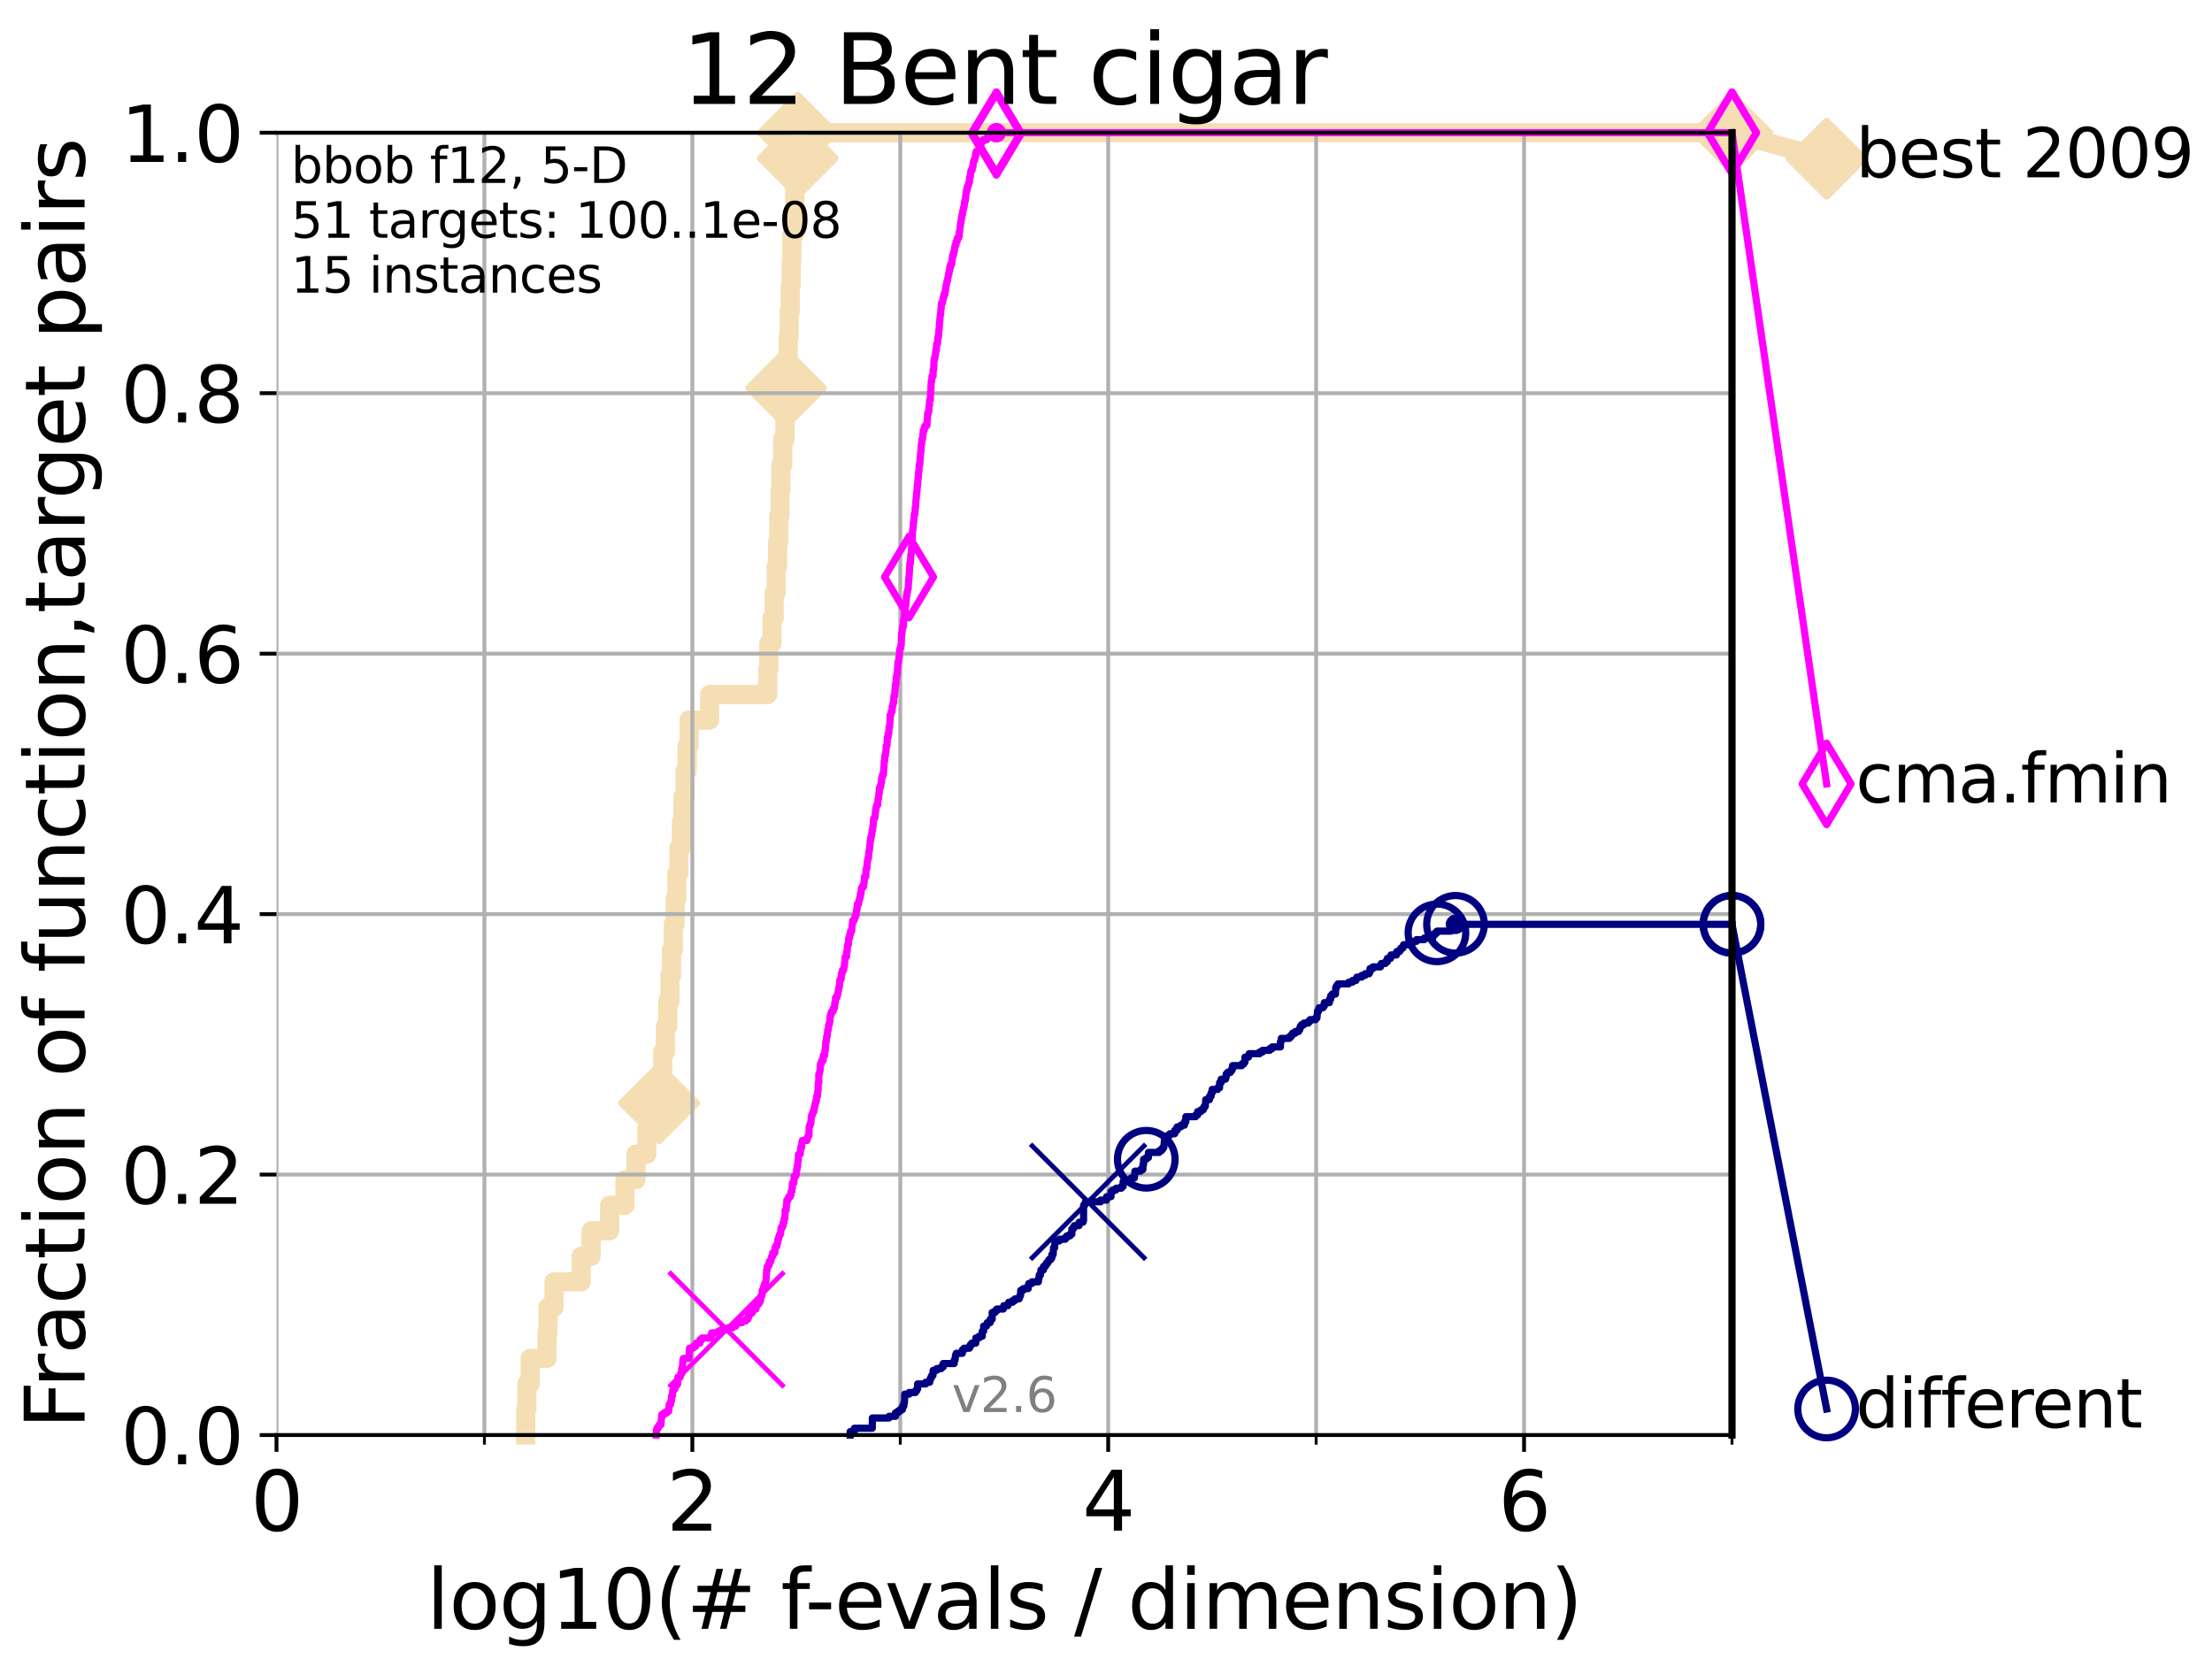 <?xml version="1.0" encoding="utf-8" standalone="no"?>
<!DOCTYPE svg PUBLIC "-//W3C//DTD SVG 1.1//EN"
  "http://www.w3.org/Graphics/SVG/1.1/DTD/svg11.dtd">
<svg height="345.6pt" version="1.1" viewBox="0 0 460.8 345.6" width="460.8pt" xmlns="http://www.w3.org/2000/svg" xmlns:xlink="http://www.w3.org/1999/xlink">
 <defs>
  <style type="text/css">*{stroke-linecap:butt;stroke-linejoin:round;}</style>
 </defs>
 <g id="figure_1">
  <g id="patch_1">
   <path d="M 0 345.6 
L 460.8 345.6 
L 460.8 0 
L 0 0 
z
" style="fill:#ffffff;"/>
  </g>
  <g id="axes_1">
   <g id="patch_2">
    <path d="M 57.6 298.944 
L 360.806 298.944 
L 360.806 27.648 
L 57.6 27.648 
z
" style="fill:#ffffff;"/>
   </g>
   <g id="line2d_1">
    <path d="M 109.52 298.944 
L 109.52 293.624 
L 109.757 293.624 
L 109.757 288.305 
L 110.449 288.305 
L 110.449 282.985 
L 113.954 282.985 
L 113.954 277.666 
L 114.142 277.666 
L 114.142 272.346 
L 115.402 272.346 
L 115.402 267.027 
L 121.073 267.027 
L 121.073 261.707 
L 123.145 261.707 
L 123.145 256.388 
L 126.994 256.388 
L 126.994 251.068 
L 130.187 251.068 
L 130.187 245.749 
L 132.499 245.749 
L 132.499 240.429 
L 134.746 240.429 
L 134.746 235.11 
L 136.242 235.11 
L 136.242 229.79 
L 137.305 229.79 
L 137.305 224.471 
L 138.051 224.471 
L 138.051 219.151 
L 138.617 219.151 
L 138.617 213.832 
L 139.117 213.832 
L 139.117 208.512 
L 139.556 208.512 
L 139.556 203.192 
L 139.891 203.192 
L 139.891 197.873 
L 140.266 197.873 
L 140.266 192.553 
L 140.634 192.553 
L 140.634 187.234 
L 140.995 187.234 
L 140.995 181.914 
L 141.437 181.914 
L 141.437 176.595 
L 141.953 176.595 
L 141.953 171.275 
L 142.29 171.275 
L 142.29 165.956 
L 142.703 165.956 
L 142.703 160.636 
L 143.146 160.636 
L 143.146 155.317 
L 143.541 155.317 
L 143.541 149.997 
L 147.816 149.997 
L 147.816 144.678 
L 159.931 144.678 
L 159.931 139.358 
L 160.159 139.358 
L 160.159 134.039 
L 160.809 134.039 
L 160.809 128.719 
L 161.271 128.719 
L 161.271 123.4 
L 161.707 123.4 
L 161.707 118.08 
L 161.987 118.08 
L 161.987 112.76 
L 162.248 112.76 
L 162.248 107.441 
L 162.478 107.441 
L 162.478 102.121 
L 162.677 102.121 
L 162.677 96.802 
L 163.068 96.802 
L 163.068 91.482 
L 163.518 91.482 
L 163.518 86.163 
L 163.76 86.163 
L 163.76 80.843 
L 163.985 80.843 
L 163.985 75.524 
L 164.194 75.524 
L 164.194 70.204 
L 164.401 70.204 
L 164.401 64.885 
L 164.632 64.885 
L 164.632 59.565 
L 164.822 59.565 
L 164.822 54.246 
L 164.96 54.246 
L 164.96 48.926 
L 165.38 48.926 
L 165.38 43.607 
L 165.574 43.607 
L 165.574 38.287 
L 165.707 38.287 
L 165.707 32.968 
L 166.193 32.968 
L 166.193 27.648 
L 360.806 27.648 
" style="fill:none;stroke:#f5deb3;stroke-linecap:square;stroke-width:4;"/>
   </g>
   <g id="line2d_2">
    <defs>
     <path d="M -0 7.778 
L 7.778 0 
L 0 -7.778 
L -7.778 -0 
z
" id="m47f53ed339" style="stroke:#f5deb3;stroke-linejoin:miter;stroke-width:1.5;"/>
    </defs>
    <g>
     <use style="fill:#f5deb3;stroke:#f5deb3;stroke-linejoin:miter;stroke-width:1.5;" x="137.305" xlink:href="#m47f53ed339" y="229.79"/>
     <use style="fill:#f5deb3;stroke:#f5deb3;stroke-linejoin:miter;stroke-width:1.5;" x="163.76" xlink:href="#m47f53ed339" y="80.843"/>
     <use style="fill:#f5deb3;stroke:#f5deb3;stroke-linejoin:miter;stroke-width:1.5;" x="166.193" xlink:href="#m47f53ed339" y="32.968"/>
     <use style="fill:#f5deb3;stroke:#f5deb3;stroke-linejoin:miter;stroke-width:1.5;" x="166.193" xlink:href="#m47f53ed339" y="27.648"/>
     <use style="fill:#f5deb3;stroke:#f5deb3;stroke-linejoin:miter;stroke-width:1.5;" x="360.806" xlink:href="#m47f53ed339" y="27.648"/>
    </g>
   </g>
   <g id="line2d_3">
    <path style="fill:none;stroke:#f5deb3;stroke-linecap:square;stroke-width:4;"/>
    <g/>
   </g>
   <g id="line2d_4">
    <path d="M 360.806 27.648 
L 380.515 33.074 
" style="fill:none;stroke:#f5deb3;stroke-linecap:square;stroke-width:4;"/>
    <g>
     <use style="fill:#f5deb3;stroke:#f5deb3;stroke-linejoin:miter;stroke-width:1.5;" x="360.806" xlink:href="#m47f53ed339" y="27.648"/>
     <use style="fill:#f5deb3;stroke:#f5deb3;stroke-linejoin:miter;stroke-width:1.5;" x="380.515" xlink:href="#m47f53ed339" y="33.074"/>
    </g>
   </g>
   <g id="matplotlib.axis_1">
    <g id="xtick_1">
     <g id="line2d_5">
      <path clip-path="url(#p1234112332)" d="M 57.6 298.944 
L 57.6 27.648 
" style="fill:none;stroke:#b0b0b0;stroke-linecap:square;stroke-width:0.8;"/>
     </g>
     <g id="line2d_6">
      <defs>
       <path d="M 0 0 
L 0 3.5 
" id="m0efb66ee3c" style="stroke:#000000;stroke-width:0.8;"/>
      </defs>
      <g>
       <use style="stroke:#000000;stroke-width:0.8;" x="57.6" xlink:href="#m0efb66ee3c" y="298.944"/>
      </g>
     </g>
     <g id="text_1">
      <!-- 0 -->
      <g transform="translate(52.192 318.861)scale(0.17 -0.17)">
       <defs>
        <path d="M 2034 4250 
Q 1547 4250 1301 3770 
Q 1056 3291 1056 2328 
Q 1056 1369 1301 889 
Q 1547 409 2034 409 
Q 2525 409 2770 889 
Q 3016 1369 3016 2328 
Q 3016 3291 2770 3770 
Q 2525 4250 2034 4250 
z
M 2034 4750 
Q 2819 4750 3233 4129 
Q 3647 3509 3647 2328 
Q 3647 1150 3233 529 
Q 2819 -91 2034 -91 
Q 1250 -91 836 529 
Q 422 1150 422 2328 
Q 422 3509 836 4129 
Q 1250 4750 2034 4750 
z
" id="DejaVuSans-30" transform="scale(0.016)"/>
       </defs>
       <use xlink:href="#DejaVuSans-30"/>
      </g>
     </g>
    </g>
    <g id="xtick_2">
     <g id="line2d_7">
      <path clip-path="url(#p1234112332)" d="M 144.23 298.944 
L 144.23 27.648 
" style="fill:none;stroke:#b0b0b0;stroke-linecap:square;stroke-width:0.8;"/>
     </g>
     <g id="line2d_8">
      <g>
       <use style="stroke:#000000;stroke-width:0.8;" x="144.23" xlink:href="#m0efb66ee3c" y="298.944"/>
      </g>
     </g>
     <g id="text_2">
      <!-- 2 -->
      <g transform="translate(138.822 318.861)scale(0.17 -0.17)">
       <defs>
        <path d="M 1228 531 
L 3431 531 
L 3431 0 
L 469 0 
L 469 531 
Q 828 903 1448 1529 
Q 2069 2156 2228 2338 
Q 2531 2678 2651 2914 
Q 2772 3150 2772 3378 
Q 2772 3750 2511 3984 
Q 2250 4219 1831 4219 
Q 1534 4219 1204 4116 
Q 875 4013 500 3803 
L 500 4441 
Q 881 4594 1212 4672 
Q 1544 4750 1819 4750 
Q 2544 4750 2975 4387 
Q 3406 4025 3406 3419 
Q 3406 3131 3298 2873 
Q 3191 2616 2906 2266 
Q 2828 2175 2409 1742 
Q 1991 1309 1228 531 
z
" id="DejaVuSans-32" transform="scale(0.016)"/>
       </defs>
       <use xlink:href="#DejaVuSans-32"/>
      </g>
     </g>
    </g>
    <g id="xtick_3">
     <g id="line2d_9">
      <path clip-path="url(#p1234112332)" d="M 230.861 298.944 
L 230.861 27.648 
" style="fill:none;stroke:#b0b0b0;stroke-linecap:square;stroke-width:0.8;"/>
     </g>
     <g id="line2d_10">
      <g>
       <use style="stroke:#000000;stroke-width:0.8;" x="230.861" xlink:href="#m0efb66ee3c" y="298.944"/>
      </g>
     </g>
     <g id="text_3">
      <!-- 4 -->
      <g transform="translate(225.453 318.861)scale(0.17 -0.17)">
       <defs>
        <path d="M 2419 4116 
L 825 1625 
L 2419 1625 
L 2419 4116 
z
M 2253 4666 
L 3047 4666 
L 3047 1625 
L 3713 1625 
L 3713 1100 
L 3047 1100 
L 3047 0 
L 2419 0 
L 2419 1100 
L 313 1100 
L 313 1709 
L 2253 4666 
z
" id="DejaVuSans-34" transform="scale(0.016)"/>
       </defs>
       <use xlink:href="#DejaVuSans-34"/>
      </g>
     </g>
    </g>
    <g id="xtick_4">
     <g id="line2d_11">
      <path clip-path="url(#p1234112332)" d="M 317.491 298.944 
L 317.491 27.648 
" style="fill:none;stroke:#b0b0b0;stroke-linecap:square;stroke-width:0.8;"/>
     </g>
     <g id="line2d_12">
      <g>
       <use style="stroke:#000000;stroke-width:0.8;" x="317.491" xlink:href="#m0efb66ee3c" y="298.944"/>
      </g>
     </g>
     <g id="text_4">
      <!-- 6 -->
      <g transform="translate(312.083 318.861)scale(0.17 -0.17)">
       <defs>
        <path d="M 2113 2584 
Q 1688 2584 1439 2293 
Q 1191 2003 1191 1497 
Q 1191 994 1439 701 
Q 1688 409 2113 409 
Q 2538 409 2786 701 
Q 3034 994 3034 1497 
Q 3034 2003 2786 2293 
Q 2538 2584 2113 2584 
z
M 3366 4563 
L 3366 3988 
Q 3128 4100 2886 4159 
Q 2644 4219 2406 4219 
Q 1781 4219 1451 3797 
Q 1122 3375 1075 2522 
Q 1259 2794 1537 2939 
Q 1816 3084 2150 3084 
Q 2853 3084 3261 2657 
Q 3669 2231 3669 1497 
Q 3669 778 3244 343 
Q 2819 -91 2113 -91 
Q 1303 -91 875 529 
Q 447 1150 447 2328 
Q 447 3434 972 4092 
Q 1497 4750 2381 4750 
Q 2619 4750 2861 4703 
Q 3103 4656 3366 4563 
z
" id="DejaVuSans-36" transform="scale(0.016)"/>
       </defs>
       <use xlink:href="#DejaVuSans-36"/>
      </g>
     </g>
    </g>
    <g id="xtick_5">
     <g id="line2d_13">
      <path clip-path="url(#p1234112332)" d="M 100.915 298.944 
L 100.915 27.648 
" style="fill:none;stroke:#b0b0b0;stroke-linecap:square;stroke-width:0.8;"/>
     </g>
     <g id="line2d_14">
      <defs>
       <path d="M 0 0 
L 0 2 
" id="m3da2c96b6a" style="stroke:#000000;stroke-width:0.6;"/>
      </defs>
      <g>
       <use style="stroke:#000000;stroke-width:0.6;" x="100.915" xlink:href="#m3da2c96b6a" y="298.944"/>
      </g>
     </g>
    </g>
    <g id="xtick_6">
     <g id="line2d_15">
      <path clip-path="url(#p1234112332)" d="M 187.546 298.944 
L 187.546 27.648 
" style="fill:none;stroke:#b0b0b0;stroke-linecap:square;stroke-width:0.8;"/>
     </g>
     <g id="line2d_16">
      <g>
       <use style="stroke:#000000;stroke-width:0.6;" x="187.546" xlink:href="#m3da2c96b6a" y="298.944"/>
      </g>
     </g>
    </g>
    <g id="xtick_7">
     <g id="line2d_17">
      <path clip-path="url(#p1234112332)" d="M 274.176 298.944 
L 274.176 27.648 
" style="fill:none;stroke:#b0b0b0;stroke-linecap:square;stroke-width:0.8;"/>
     </g>
     <g id="line2d_18">
      <g>
       <use style="stroke:#000000;stroke-width:0.6;" x="274.176" xlink:href="#m3da2c96b6a" y="298.944"/>
      </g>
     </g>
    </g>
    <g id="xtick_8">
     <g id="line2d_19">
      <path clip-path="url(#p1234112332)" d="M 360.806 298.944 
L 360.806 27.648 
" style="fill:none;stroke:#b0b0b0;stroke-linecap:square;stroke-width:0.8;"/>
     </g>
     <g id="line2d_20">
      <g>
       <use style="stroke:#000000;stroke-width:0.6;" x="360.806" xlink:href="#m3da2c96b6a" y="298.944"/>
      </g>
     </g>
    </g>
    <g id="text_5">
     <!-- log10(# f-evals / dimension) -->
     <g transform="translate(88.823 339.314)scale(0.17 -0.17)">
      <defs>
       <path d="M 603 4863 
L 1178 4863 
L 1178 0 
L 603 0 
L 603 4863 
z
" id="DejaVuSans-6c" transform="scale(0.016)"/>
       <path d="M 1959 3097 
Q 1497 3097 1228 2736 
Q 959 2375 959 1747 
Q 959 1119 1226 758 
Q 1494 397 1959 397 
Q 2419 397 2687 759 
Q 2956 1122 2956 1747 
Q 2956 2369 2687 2733 
Q 2419 3097 1959 3097 
z
M 1959 3584 
Q 2709 3584 3137 3096 
Q 3566 2609 3566 1747 
Q 3566 888 3137 398 
Q 2709 -91 1959 -91 
Q 1206 -91 779 398 
Q 353 888 353 1747 
Q 353 2609 779 3096 
Q 1206 3584 1959 3584 
z
" id="DejaVuSans-6f" transform="scale(0.016)"/>
       <path d="M 2906 1791 
Q 2906 2416 2648 2759 
Q 2391 3103 1925 3103 
Q 1463 3103 1205 2759 
Q 947 2416 947 1791 
Q 947 1169 1205 825 
Q 1463 481 1925 481 
Q 2391 481 2648 825 
Q 2906 1169 2906 1791 
z
M 3481 434 
Q 3481 -459 3084 -895 
Q 2688 -1331 1869 -1331 
Q 1566 -1331 1297 -1286 
Q 1028 -1241 775 -1147 
L 775 -588 
Q 1028 -725 1275 -790 
Q 1522 -856 1778 -856 
Q 2344 -856 2625 -561 
Q 2906 -266 2906 331 
L 2906 616 
Q 2728 306 2450 153 
Q 2172 0 1784 0 
Q 1141 0 747 490 
Q 353 981 353 1791 
Q 353 2603 747 3093 
Q 1141 3584 1784 3584 
Q 2172 3584 2450 3431 
Q 2728 3278 2906 2969 
L 2906 3500 
L 3481 3500 
L 3481 434 
z
" id="DejaVuSans-67" transform="scale(0.016)"/>
       <path d="M 794 531 
L 1825 531 
L 1825 4091 
L 703 3866 
L 703 4441 
L 1819 4666 
L 2450 4666 
L 2450 531 
L 3481 531 
L 3481 0 
L 794 0 
L 794 531 
z
" id="DejaVuSans-31" transform="scale(0.016)"/>
       <path d="M 1984 4856 
Q 1566 4138 1362 3434 
Q 1159 2731 1159 2009 
Q 1159 1288 1364 580 
Q 1569 -128 1984 -844 
L 1484 -844 
Q 1016 -109 783 600 
Q 550 1309 550 2009 
Q 550 2706 781 3412 
Q 1013 4119 1484 4856 
L 1984 4856 
z
" id="DejaVuSans-28" transform="scale(0.016)"/>
       <path d="M 3272 2816 
L 2363 2816 
L 2100 1772 
L 3016 1772 
L 3272 2816 
z
M 2803 4594 
L 2478 3297 
L 3391 3297 
L 3719 4594 
L 4219 4594 
L 3897 3297 
L 4872 3297 
L 4872 2816 
L 3775 2816 
L 3519 1772 
L 4513 1772 
L 4513 1294 
L 3397 1294 
L 3072 0 
L 2572 0 
L 2894 1294 
L 1978 1294 
L 1656 0 
L 1153 0 
L 1478 1294 
L 494 1294 
L 494 1772 
L 1594 1772 
L 1856 2816 
L 850 2816 
L 850 3297 
L 1978 3297 
L 2297 4594 
L 2803 4594 
z
" id="DejaVuSans-23" transform="scale(0.016)"/>
       <path id="DejaVuSans-20" transform="scale(0.016)"/>
       <path d="M 2375 4863 
L 2375 4384 
L 1825 4384 
Q 1516 4384 1395 4259 
Q 1275 4134 1275 3809 
L 1275 3500 
L 2222 3500 
L 2222 3053 
L 1275 3053 
L 1275 0 
L 697 0 
L 697 3053 
L 147 3053 
L 147 3500 
L 697 3500 
L 697 3744 
Q 697 4328 969 4595 
Q 1241 4863 1831 4863 
L 2375 4863 
z
" id="DejaVuSans-66" transform="scale(0.016)"/>
       <path d="M 313 2009 
L 1997 2009 
L 1997 1497 
L 313 1497 
L 313 2009 
z
" id="DejaVuSans-2d" transform="scale(0.016)"/>
       <path d="M 3597 1894 
L 3597 1613 
L 953 1613 
Q 991 1019 1311 708 
Q 1631 397 2203 397 
Q 2534 397 2845 478 
Q 3156 559 3463 722 
L 3463 178 
Q 3153 47 2828 -22 
Q 2503 -91 2169 -91 
Q 1331 -91 842 396 
Q 353 884 353 1716 
Q 353 2575 817 3079 
Q 1281 3584 2069 3584 
Q 2775 3584 3186 3129 
Q 3597 2675 3597 1894 
z
M 3022 2063 
Q 3016 2534 2758 2815 
Q 2500 3097 2075 3097 
Q 1594 3097 1305 2825 
Q 1016 2553 972 2059 
L 3022 2063 
z
" id="DejaVuSans-65" transform="scale(0.016)"/>
       <path d="M 191 3500 
L 800 3500 
L 1894 563 
L 2988 3500 
L 3597 3500 
L 2284 0 
L 1503 0 
L 191 3500 
z
" id="DejaVuSans-76" transform="scale(0.016)"/>
       <path d="M 2194 1759 
Q 1497 1759 1228 1600 
Q 959 1441 959 1056 
Q 959 750 1161 570 
Q 1363 391 1709 391 
Q 2188 391 2477 730 
Q 2766 1069 2766 1631 
L 2766 1759 
L 2194 1759 
z
M 3341 1997 
L 3341 0 
L 2766 0 
L 2766 531 
Q 2569 213 2275 61 
Q 1981 -91 1556 -91 
Q 1019 -91 701 211 
Q 384 513 384 1019 
Q 384 1609 779 1909 
Q 1175 2209 1959 2209 
L 2766 2209 
L 2766 2266 
Q 2766 2663 2505 2880 
Q 2244 3097 1772 3097 
Q 1472 3097 1187 3025 
Q 903 2953 641 2809 
L 641 3341 
Q 956 3463 1253 3523 
Q 1550 3584 1831 3584 
Q 2591 3584 2966 3190 
Q 3341 2797 3341 1997 
z
" id="DejaVuSans-61" transform="scale(0.016)"/>
       <path d="M 2834 3397 
L 2834 2853 
Q 2591 2978 2328 3040 
Q 2066 3103 1784 3103 
Q 1356 3103 1142 2972 
Q 928 2841 928 2578 
Q 928 2378 1081 2264 
Q 1234 2150 1697 2047 
L 1894 2003 
Q 2506 1872 2764 1633 
Q 3022 1394 3022 966 
Q 3022 478 2636 193 
Q 2250 -91 1575 -91 
Q 1294 -91 989 -36 
Q 684 19 347 128 
L 347 722 
Q 666 556 975 473 
Q 1284 391 1588 391 
Q 1994 391 2212 530 
Q 2431 669 2431 922 
Q 2431 1156 2273 1281 
Q 2116 1406 1581 1522 
L 1381 1569 
Q 847 1681 609 1914 
Q 372 2147 372 2553 
Q 372 3047 722 3315 
Q 1072 3584 1716 3584 
Q 2034 3584 2315 3537 
Q 2597 3491 2834 3397 
z
" id="DejaVuSans-73" transform="scale(0.016)"/>
       <path d="M 1625 4666 
L 2156 4666 
L 531 -594 
L 0 -594 
L 1625 4666 
z
" id="DejaVuSans-2f" transform="scale(0.016)"/>
       <path d="M 2906 2969 
L 2906 4863 
L 3481 4863 
L 3481 0 
L 2906 0 
L 2906 525 
Q 2725 213 2448 61 
Q 2172 -91 1784 -91 
Q 1150 -91 751 415 
Q 353 922 353 1747 
Q 353 2572 751 3078 
Q 1150 3584 1784 3584 
Q 2172 3584 2448 3432 
Q 2725 3281 2906 2969 
z
M 947 1747 
Q 947 1113 1208 752 
Q 1469 391 1925 391 
Q 2381 391 2643 752 
Q 2906 1113 2906 1747 
Q 2906 2381 2643 2742 
Q 2381 3103 1925 3103 
Q 1469 3103 1208 2742 
Q 947 2381 947 1747 
z
" id="DejaVuSans-64" transform="scale(0.016)"/>
       <path d="M 603 3500 
L 1178 3500 
L 1178 0 
L 603 0 
L 603 3500 
z
M 603 4863 
L 1178 4863 
L 1178 4134 
L 603 4134 
L 603 4863 
z
" id="DejaVuSans-69" transform="scale(0.016)"/>
       <path d="M 3328 2828 
Q 3544 3216 3844 3400 
Q 4144 3584 4550 3584 
Q 5097 3584 5394 3201 
Q 5691 2819 5691 2113 
L 5691 0 
L 5113 0 
L 5113 2094 
Q 5113 2597 4934 2840 
Q 4756 3084 4391 3084 
Q 3944 3084 3684 2787 
Q 3425 2491 3425 1978 
L 3425 0 
L 2847 0 
L 2847 2094 
Q 2847 2600 2669 2842 
Q 2491 3084 2119 3084 
Q 1678 3084 1418 2786 
Q 1159 2488 1159 1978 
L 1159 0 
L 581 0 
L 581 3500 
L 1159 3500 
L 1159 2956 
Q 1356 3278 1631 3431 
Q 1906 3584 2284 3584 
Q 2666 3584 2933 3390 
Q 3200 3197 3328 2828 
z
" id="DejaVuSans-6d" transform="scale(0.016)"/>
       <path d="M 3513 2113 
L 3513 0 
L 2938 0 
L 2938 2094 
Q 2938 2591 2744 2837 
Q 2550 3084 2163 3084 
Q 1697 3084 1428 2787 
Q 1159 2491 1159 1978 
L 1159 0 
L 581 0 
L 581 3500 
L 1159 3500 
L 1159 2956 
Q 1366 3272 1645 3428 
Q 1925 3584 2291 3584 
Q 2894 3584 3203 3211 
Q 3513 2838 3513 2113 
z
" id="DejaVuSans-6e" transform="scale(0.016)"/>
       <path d="M 513 4856 
L 1013 4856 
Q 1481 4119 1714 3412 
Q 1947 2706 1947 2009 
Q 1947 1309 1714 600 
Q 1481 -109 1013 -844 
L 513 -844 
Q 928 -128 1133 580 
Q 1338 1288 1338 2009 
Q 1338 2731 1133 3434 
Q 928 4138 513 4856 
z
" id="DejaVuSans-29" transform="scale(0.016)"/>
      </defs>
      <use xlink:href="#DejaVuSans-6c"/>
      <use x="27.783" xlink:href="#DejaVuSans-6f"/>
      <use x="88.965" xlink:href="#DejaVuSans-67"/>
      <use x="152.441" xlink:href="#DejaVuSans-31"/>
      <use x="216.064" xlink:href="#DejaVuSans-30"/>
      <use x="279.688" xlink:href="#DejaVuSans-28"/>
      <use x="318.701" xlink:href="#DejaVuSans-23"/>
      <use x="402.49" xlink:href="#DejaVuSans-20"/>
      <use x="434.277" xlink:href="#DejaVuSans-66"/>
      <use x="463.982" xlink:href="#DejaVuSans-2d"/>
      <use x="500.066" xlink:href="#DejaVuSans-65"/>
      <use x="561.59" xlink:href="#DejaVuSans-76"/>
      <use x="620.77" xlink:href="#DejaVuSans-61"/>
      <use x="682.049" xlink:href="#DejaVuSans-6c"/>
      <use x="709.832" xlink:href="#DejaVuSans-73"/>
      <use x="761.932" xlink:href="#DejaVuSans-20"/>
      <use x="793.719" xlink:href="#DejaVuSans-2f"/>
      <use x="827.41" xlink:href="#DejaVuSans-20"/>
      <use x="859.197" xlink:href="#DejaVuSans-64"/>
      <use x="922.674" xlink:href="#DejaVuSans-69"/>
      <use x="950.457" xlink:href="#DejaVuSans-6d"/>
      <use x="1047.869" xlink:href="#DejaVuSans-65"/>
      <use x="1109.393" xlink:href="#DejaVuSans-6e"/>
      <use x="1172.771" xlink:href="#DejaVuSans-73"/>
      <use x="1224.871" xlink:href="#DejaVuSans-69"/>
      <use x="1252.654" xlink:href="#DejaVuSans-6f"/>
      <use x="1313.836" xlink:href="#DejaVuSans-6e"/>
      <use x="1377.215" xlink:href="#DejaVuSans-29"/>
     </g>
    </g>
   </g>
   <g id="matplotlib.axis_2">
    <g id="ytick_1">
     <g id="line2d_21">
      <path clip-path="url(#p1234112332)" d="M 57.6 298.944 
L 360.806 298.944 
" style="fill:none;stroke:#b0b0b0;stroke-linecap:square;stroke-width:0.8;"/>
     </g>
     <g id="line2d_22">
      <defs>
       <path d="M 0 0 
L -3.5 0 
" id="mc5a4b6e5df" style="stroke:#000000;stroke-width:0.8;"/>
      </defs>
      <g>
       <use style="stroke:#000000;stroke-width:0.8;" x="57.6" xlink:href="#mc5a4b6e5df" y="298.944"/>
      </g>
     </g>
     <g id="text_6">
      <!-- 0.0 -->
      <g transform="translate(25.155 305.023)scale(0.16 -0.16)">
       <defs>
        <path d="M 684 794 
L 1344 794 
L 1344 0 
L 684 0 
L 684 794 
z
" id="DejaVuSans-2e" transform="scale(0.016)"/>
       </defs>
       <use xlink:href="#DejaVuSans-30"/>
       <use x="63.623" xlink:href="#DejaVuSans-2e"/>
       <use x="95.41" xlink:href="#DejaVuSans-30"/>
      </g>
     </g>
    </g>
    <g id="ytick_2">
     <g id="line2d_23">
      <path clip-path="url(#p1234112332)" d="M 57.6 244.685 
L 360.806 244.685 
" style="fill:none;stroke:#b0b0b0;stroke-linecap:square;stroke-width:0.8;"/>
     </g>
     <g id="line2d_24">
      <g>
       <use style="stroke:#000000;stroke-width:0.8;" x="57.6" xlink:href="#mc5a4b6e5df" y="244.685"/>
      </g>
     </g>
     <g id="text_7">
      <!-- 0.2 -->
      <g transform="translate(25.155 250.764)scale(0.16 -0.16)">
       <use xlink:href="#DejaVuSans-30"/>
       <use x="63.623" xlink:href="#DejaVuSans-2e"/>
       <use x="95.41" xlink:href="#DejaVuSans-32"/>
      </g>
     </g>
    </g>
    <g id="ytick_3">
     <g id="line2d_25">
      <path clip-path="url(#p1234112332)" d="M 57.6 190.426 
L 360.806 190.426 
" style="fill:none;stroke:#b0b0b0;stroke-linecap:square;stroke-width:0.8;"/>
     </g>
     <g id="line2d_26">
      <g>
       <use style="stroke:#000000;stroke-width:0.8;" x="57.6" xlink:href="#mc5a4b6e5df" y="190.426"/>
      </g>
     </g>
     <g id="text_8">
      <!-- 0.4 -->
      <g transform="translate(25.155 196.504)scale(0.16 -0.16)">
       <use xlink:href="#DejaVuSans-30"/>
       <use x="63.623" xlink:href="#DejaVuSans-2e"/>
       <use x="95.41" xlink:href="#DejaVuSans-34"/>
      </g>
     </g>
    </g>
    <g id="ytick_4">
     <g id="line2d_27">
      <path clip-path="url(#p1234112332)" d="M 57.6 136.166 
L 360.806 136.166 
" style="fill:none;stroke:#b0b0b0;stroke-linecap:square;stroke-width:0.8;"/>
     </g>
     <g id="line2d_28">
      <g>
       <use style="stroke:#000000;stroke-width:0.8;" x="57.6" xlink:href="#mc5a4b6e5df" y="136.166"/>
      </g>
     </g>
     <g id="text_9">
      <!-- 0.6 -->
      <g transform="translate(25.155 142.245)scale(0.16 -0.16)">
       <use xlink:href="#DejaVuSans-30"/>
       <use x="63.623" xlink:href="#DejaVuSans-2e"/>
       <use x="95.41" xlink:href="#DejaVuSans-36"/>
      </g>
     </g>
    </g>
    <g id="ytick_5">
     <g id="line2d_29">
      <path clip-path="url(#p1234112332)" d="M 57.6 81.907 
L 360.806 81.907 
" style="fill:none;stroke:#b0b0b0;stroke-linecap:square;stroke-width:0.8;"/>
     </g>
     <g id="line2d_30">
      <g>
       <use style="stroke:#000000;stroke-width:0.8;" x="57.6" xlink:href="#mc5a4b6e5df" y="81.907"/>
      </g>
     </g>
     <g id="text_10">
      <!-- 0.8 -->
      <g transform="translate(25.155 87.986)scale(0.16 -0.16)">
       <defs>
        <path d="M 2034 2216 
Q 1584 2216 1326 1975 
Q 1069 1734 1069 1313 
Q 1069 891 1326 650 
Q 1584 409 2034 409 
Q 2484 409 2743 651 
Q 3003 894 3003 1313 
Q 3003 1734 2745 1975 
Q 2488 2216 2034 2216 
z
M 1403 2484 
Q 997 2584 770 2862 
Q 544 3141 544 3541 
Q 544 4100 942 4425 
Q 1341 4750 2034 4750 
Q 2731 4750 3128 4425 
Q 3525 4100 3525 3541 
Q 3525 3141 3298 2862 
Q 3072 2584 2669 2484 
Q 3125 2378 3379 2068 
Q 3634 1759 3634 1313 
Q 3634 634 3220 271 
Q 2806 -91 2034 -91 
Q 1263 -91 848 271 
Q 434 634 434 1313 
Q 434 1759 690 2068 
Q 947 2378 1403 2484 
z
M 1172 3481 
Q 1172 3119 1398 2916 
Q 1625 2713 2034 2713 
Q 2441 2713 2670 2916 
Q 2900 3119 2900 3481 
Q 2900 3844 2670 4047 
Q 2441 4250 2034 4250 
Q 1625 4250 1398 4047 
Q 1172 3844 1172 3481 
z
" id="DejaVuSans-38" transform="scale(0.016)"/>
       </defs>
       <use xlink:href="#DejaVuSans-30"/>
       <use x="63.623" xlink:href="#DejaVuSans-2e"/>
       <use x="95.41" xlink:href="#DejaVuSans-38"/>
      </g>
     </g>
    </g>
    <g id="ytick_6">
     <g id="line2d_31">
      <path clip-path="url(#p1234112332)" d="M 57.6 27.648 
L 360.806 27.648 
" style="fill:none;stroke:#b0b0b0;stroke-linecap:square;stroke-width:0.8;"/>
     </g>
     <g id="line2d_32">
      <g>
       <use style="stroke:#000000;stroke-width:0.8;" x="57.6" xlink:href="#mc5a4b6e5df" y="27.648"/>
      </g>
     </g>
     <g id="text_11">
      <!-- 1.0 -->
      <g transform="translate(25.155 33.727)scale(0.16 -0.16)">
       <use xlink:href="#DejaVuSans-31"/>
       <use x="63.623" xlink:href="#DejaVuSans-2e"/>
       <use x="95.41" xlink:href="#DejaVuSans-30"/>
      </g>
     </g>
    </g>
    <g id="text_12">
     <!-- Fraction of function,target pairs -->
     <g transform="translate(17.62 297.681)rotate(-90)scale(0.17 -0.17)">
      <defs>
       <path d="M 628 4666 
L 3309 4666 
L 3309 4134 
L 1259 4134 
L 1259 2759 
L 3109 2759 
L 3109 2228 
L 1259 2228 
L 1259 0 
L 628 0 
L 628 4666 
z
" id="DejaVuSans-46" transform="scale(0.016)"/>
       <path d="M 2631 2963 
Q 2534 3019 2420 3045 
Q 2306 3072 2169 3072 
Q 1681 3072 1420 2755 
Q 1159 2438 1159 1844 
L 1159 0 
L 581 0 
L 581 3500 
L 1159 3500 
L 1159 2956 
Q 1341 3275 1631 3429 
Q 1922 3584 2338 3584 
Q 2397 3584 2469 3576 
Q 2541 3569 2628 3553 
L 2631 2963 
z
" id="DejaVuSans-72" transform="scale(0.016)"/>
       <path d="M 3122 3366 
L 3122 2828 
Q 2878 2963 2633 3030 
Q 2388 3097 2138 3097 
Q 1578 3097 1268 2742 
Q 959 2388 959 1747 
Q 959 1106 1268 751 
Q 1578 397 2138 397 
Q 2388 397 2633 464 
Q 2878 531 3122 666 
L 3122 134 
Q 2881 22 2623 -34 
Q 2366 -91 2075 -91 
Q 1284 -91 818 406 
Q 353 903 353 1747 
Q 353 2603 823 3093 
Q 1294 3584 2113 3584 
Q 2378 3584 2631 3529 
Q 2884 3475 3122 3366 
z
" id="DejaVuSans-63" transform="scale(0.016)"/>
       <path d="M 1172 4494 
L 1172 3500 
L 2356 3500 
L 2356 3053 
L 1172 3053 
L 1172 1153 
Q 1172 725 1289 603 
Q 1406 481 1766 481 
L 2356 481 
L 2356 0 
L 1766 0 
Q 1100 0 847 248 
Q 594 497 594 1153 
L 594 3053 
L 172 3053 
L 172 3500 
L 594 3500 
L 594 4494 
L 1172 4494 
z
" id="DejaVuSans-74" transform="scale(0.016)"/>
       <path d="M 544 1381 
L 544 3500 
L 1119 3500 
L 1119 1403 
Q 1119 906 1312 657 
Q 1506 409 1894 409 
Q 2359 409 2629 706 
Q 2900 1003 2900 1516 
L 2900 3500 
L 3475 3500 
L 3475 0 
L 2900 0 
L 2900 538 
Q 2691 219 2414 64 
Q 2138 -91 1772 -91 
Q 1169 -91 856 284 
Q 544 659 544 1381 
z
M 1991 3584 
L 1991 3584 
z
" id="DejaVuSans-75" transform="scale(0.016)"/>
       <path d="M 750 794 
L 1409 794 
L 1409 256 
L 897 -744 
L 494 -744 
L 750 256 
L 750 794 
z
" id="DejaVuSans-2c" transform="scale(0.016)"/>
       <path d="M 1159 525 
L 1159 -1331 
L 581 -1331 
L 581 3500 
L 1159 3500 
L 1159 2969 
Q 1341 3281 1617 3432 
Q 1894 3584 2278 3584 
Q 2916 3584 3314 3078 
Q 3713 2572 3713 1747 
Q 3713 922 3314 415 
Q 2916 -91 2278 -91 
Q 1894 -91 1617 61 
Q 1341 213 1159 525 
z
M 3116 1747 
Q 3116 2381 2855 2742 
Q 2594 3103 2138 3103 
Q 1681 3103 1420 2742 
Q 1159 2381 1159 1747 
Q 1159 1113 1420 752 
Q 1681 391 2138 391 
Q 2594 391 2855 752 
Q 3116 1113 3116 1747 
z
" id="DejaVuSans-70" transform="scale(0.016)"/>
      </defs>
      <use xlink:href="#DejaVuSans-46"/>
      <use x="50.27" xlink:href="#DejaVuSans-72"/>
      <use x="91.383" xlink:href="#DejaVuSans-61"/>
      <use x="152.662" xlink:href="#DejaVuSans-63"/>
      <use x="207.643" xlink:href="#DejaVuSans-74"/>
      <use x="246.852" xlink:href="#DejaVuSans-69"/>
      <use x="274.635" xlink:href="#DejaVuSans-6f"/>
      <use x="335.816" xlink:href="#DejaVuSans-6e"/>
      <use x="399.195" xlink:href="#DejaVuSans-20"/>
      <use x="430.982" xlink:href="#DejaVuSans-6f"/>
      <use x="492.164" xlink:href="#DejaVuSans-66"/>
      <use x="527.369" xlink:href="#DejaVuSans-20"/>
      <use x="559.156" xlink:href="#DejaVuSans-66"/>
      <use x="594.361" xlink:href="#DejaVuSans-75"/>
      <use x="657.74" xlink:href="#DejaVuSans-6e"/>
      <use x="721.119" xlink:href="#DejaVuSans-63"/>
      <use x="776.1" xlink:href="#DejaVuSans-74"/>
      <use x="815.309" xlink:href="#DejaVuSans-69"/>
      <use x="843.092" xlink:href="#DejaVuSans-6f"/>
      <use x="904.273" xlink:href="#DejaVuSans-6e"/>
      <use x="967.652" xlink:href="#DejaVuSans-2c"/>
      <use x="999.439" xlink:href="#DejaVuSans-74"/>
      <use x="1038.648" xlink:href="#DejaVuSans-61"/>
      <use x="1099.928" xlink:href="#DejaVuSans-72"/>
      <use x="1139.291" xlink:href="#DejaVuSans-67"/>
      <use x="1202.768" xlink:href="#DejaVuSans-65"/>
      <use x="1264.291" xlink:href="#DejaVuSans-74"/>
      <use x="1303.5" xlink:href="#DejaVuSans-20"/>
      <use x="1335.287" xlink:href="#DejaVuSans-70"/>
      <use x="1398.764" xlink:href="#DejaVuSans-61"/>
      <use x="1460.043" xlink:href="#DejaVuSans-69"/>
      <use x="1487.826" xlink:href="#DejaVuSans-72"/>
      <use x="1528.939" xlink:href="#DejaVuSans-73"/>
     </g>
    </g>
   </g>
   <g id="line2d_33">
    <defs>
     <path d="M 0 1.5 
C 0.398 1.5 0.779 1.342 1.061 1.061 
C 1.342 0.779 1.5 0.398 1.5 0 
C 1.5 -0.398 1.342 -0.779 1.061 -1.061 
C 0.779 -1.342 0.398 -1.5 0 -1.5 
C -0.398 -1.5 -0.779 -1.342 -1.061 -1.061 
C -1.342 -0.779 -1.5 -0.398 -1.5 0 
C -1.5 0.398 -1.342 0.779 -1.061 1.061 
C -0.779 1.342 -0.398 1.5 0 1.5 
z
" id="mbcf6e6266a" style="stroke:#f5deb3;"/>
    </defs>
    <g>
     <use style="fill:#f5deb3;stroke:#f5deb3;" x="166.193" xlink:href="#mbcf6e6266a" y="27.648"/>
     <use style="fill:#f5deb3;stroke:#f5deb3;" x="166.193" xlink:href="#mbcf6e6266a" y="27.648"/>
    </g>
   </g>
   <g id="line2d_34">
    <defs>
     <path d="M 0 1.5 
C 0.398 1.5 0.779 1.342 1.061 1.061 
C 1.342 0.779 1.5 0.398 1.5 0 
C 1.5 -0.398 1.342 -0.779 1.061 -1.061 
C 0.779 -1.342 0.398 -1.5 0 -1.5 
C -0.398 -1.5 -0.779 -1.342 -1.061 -1.061 
C -1.342 -0.779 -1.5 -0.398 -1.5 0 
C -1.5 0.398 -1.342 0.779 -1.061 1.061 
C -0.779 1.342 -0.398 1.5 0 1.5 
z
" id="m1dc582456b" style="stroke:#000080;"/>
    </defs>
    <g>
     <use style="fill:#000080;stroke:#000080;" x="303.209" xlink:href="#m1dc582456b" y="192.553"/>
     <use style="fill:#000080;stroke:#000080;" x="303.209" xlink:href="#m1dc582456b" y="192.553"/>
    </g>
   </g>
   <g id="line2d_35">
    <path d="M 177.096 298.944 
L 177.096 298.235 
L 177.98 298.235 
L 177.98 297.525 
L 181.713 297.525 
L 181.723 295.398 
L 185.188 295.398 
L 185.188 295.043 
L 186.537 295.043 
L 186.537 294.334 
L 187.023 294.334 
L 187.023 293.979 
L 187.504 293.979 
L 187.504 293.624 
L 188.003 293.624 
L 188.032 292.915 
L 188.294 292.915 
L 188.294 292.206 
L 188.417 292.206 
L 188.481 290.433 
L 189.39 290.433 
L 189.39 290.078 
L 190.707 290.078 
L 190.707 289.723 
L 190.978 289.723 
L 190.978 289.369 
L 191.153 289.369 
L 191.153 288.305 
L 192.822 288.305 
L 192.822 287.95 
L 193.673 287.95 
L 193.754 287.241 
L 193.915 287.241 
L 193.915 286.886 
L 194.092 286.886 
L 194.092 286.532 
L 194.355 286.532 
L 194.397 285.468 
L 195.11 285.468 
L 195.11 285.113 
L 196.053 285.113 
L 196.053 284.759 
L 196.483 284.759 
L 196.483 284.049 
L 198.775 284.049 
L 198.775 283.34 
L 198.957 283.34 
L 199.059 282.276 
L 199.201 282.276 
L 199.201 281.922 
L 200.473 281.922 
L 200.473 281.212 
L 200.818 281.212 
L 200.818 280.858 
L 201.95 280.858 
L 201.95 280.503 
L 202.125 280.503 
L 202.125 280.148 
L 202.42 280.148 
L 202.42 279.794 
L 203.274 279.794 
L 203.281 278.73 
L 203.931 278.73 
L 203.931 278.375 
L 204.621 278.375 
L 204.63 277.311 
L 204.907 277.311 
L 204.91 276.247 
L 205.525 276.247 
L 205.525 275.893 
L 205.654 275.893 
L 205.654 275.538 
L 206.273 275.538 
L 206.273 274.829 
L 206.686 274.829 
L 206.686 273.41 
L 207.288 273.41 
L 207.288 273.056 
L 207.63 273.056 
L 207.63 272.701 
L 209.009 272.701 
L 209.095 271.992 
L 209.972 271.992 
L 209.972 271.637 
L 210.131 271.637 
L 210.131 271.282 
L 210.934 271.282 
L 210.934 270.928 
L 211.448 270.928 
L 211.448 270.573 
L 212.322 270.573 
L 212.322 270.219 
L 212.449 270.219 
L 212.449 269.864 
L 212.605 269.864 
L 212.634 268.8 
L 213.153 268.8 
L 213.153 268.445 
L 214.19 268.445 
L 214.19 267.736 
L 214.31 267.736 
L 214.31 267.381 
L 214.973 267.381 
L 214.973 267.027 
L 216.319 267.027 
L 216.352 266.318 
L 216.454 266.318 
L 216.493 265.608 
L 216.74 265.608 
L 216.85 264.544 
L 217.373 264.544 
L 217.375 263.835 
L 217.762 263.835 
L 217.762 263.48 
L 217.993 263.48 
L 217.993 263.126 
L 218.263 263.126 
L 218.263 262.771 
L 218.491 262.771 
L 218.491 262.417 
L 218.876 262.417 
L 218.876 262.062 
L 219.115 262.062 
L 219.115 261.353 
L 219.39 261.353 
L 219.467 259.934 
L 219.701 259.934 
L 219.742 258.87 
L 219.912 258.87 
L 219.912 258.516 
L 220.682 258.516 
L 220.682 258.161 
L 221.903 258.161 
L 221.903 257.806 
L 222.235 257.806 
L 222.235 257.452 
L 222.914 257.452 
L 222.914 257.097 
L 223.287 257.097 
L 223.287 256.033 
L 223.572 256.033 
L 223.572 255.678 
L 223.8 255.678 
L 223.8 255.324 
L 224.782 255.324 
L 224.8 254.615 
L 225.612 254.615 
L 225.612 254.26 
L 225.729 254.26 
L 225.729 251.068 
L 225.979 251.068 
L 225.979 250.714 
L 226.118 250.714 
L 226.118 250.359 
L 229.266 250.359 
L 229.266 250.004 
L 230.52 250.004 
L 230.52 249.295 
L 231.438 249.295 
L 231.438 248.231 
L 231.816 248.231 
L 231.816 247.877 
L 232.504 247.877 
L 232.504 247.522 
L 233.599 247.522 
L 233.599 247.167 
L 233.963 247.167 
L 233.973 246.103 
L 235.631 246.103 
L 235.631 245.394 
L 236.31 245.394 
L 236.42 243.976 
L 237.624 243.976 
L 237.624 243.621 
L 238.095 243.621 
L 238.095 242.557 
L 238.225 242.557 
L 238.225 241.493 
L 238.79 241.493 
L 238.79 241.138 
L 239.246 241.138 
L 239.246 240.075 
L 241.474 240.075 
L 241.474 239.72 
L 241.952 239.72 
L 241.952 239.365 
L 242.245 239.365 
L 242.245 239.011 
L 242.458 239.011 
L 242.562 237.592 
L 243.259 237.592 
L 243.259 236.528 
L 243.708 236.528 
L 243.708 236.174 
L 244.719 236.174 
L 244.719 235.464 
L 245.21 235.464 
L 245.21 234.755 
L 245.973 234.755 
L 245.973 234.4 
L 246.736 234.4 
L 246.736 233.691 
L 247.03 233.691 
L 247.03 232.627 
L 249.065 232.627 
L 249.065 232.273 
L 249.49 232.273 
L 249.49 231.563 
L 250.171 231.563 
L 250.171 231.209 
L 250.647 231.209 
L 250.647 230.854 
L 250.821 230.854 
L 250.821 230.499 
L 251.083 230.499 
L 251.177 229.081 
L 251.96 229.081 
L 251.96 228.372 
L 252.296 228.372 
L 252.3 227.662 
L 252.519 227.662 
L 252.519 226.953 
L 253.652 226.953 
L 253.652 226.598 
L 254.06 226.598 
L 254.06 225.534 
L 254.387 225.534 
L 254.387 224.825 
L 255.289 224.825 
L 255.289 224.471 
L 255.421 224.471 
L 255.421 223.761 
L 255.7 223.761 
L 255.7 223.407 
L 256.318 223.407 
L 256.318 223.052 
L 256.589 223.052 
L 256.589 222.697 
L 256.764 222.697 
L 256.764 221.988 
L 258.698 221.988 
L 258.698 221.634 
L 259.114 221.634 
L 259.114 221.279 
L 259.344 221.279 
L 259.344 220.215 
L 260.079 220.215 
L 260.079 219.86 
L 260.224 219.86 
L 260.224 219.506 
L 262.395 219.506 
L 262.395 219.151 
L 263.019 219.151 
L 263.019 218.796 
L 264.509 218.796 
L 264.509 218.442 
L 265.02 218.442 
L 265.02 218.087 
L 266.742 218.087 
L 266.742 217.023 
L 266.872 217.023 
L 266.903 216.314 
L 268.599 216.314 
L 268.599 215.959 
L 268.97 215.959 
L 268.97 215.605 
L 269.239 215.605 
L 269.239 215.25 
L 269.809 215.25 
L 269.809 214.895 
L 270.522 214.895 
L 270.522 214.541 
L 270.753 214.541 
L 270.858 213.832 
L 271.102 213.832 
L 271.102 213.477 
L 271.618 213.477 
L 271.618 213.122 
L 272.573 213.122 
L 272.573 212.768 
L 272.907 212.768 
L 272.907 212.413 
L 274.057 212.413 
L 274.057 212.058 
L 274.35 212.058 
L 274.453 210.64 
L 274.702 210.64 
L 274.786 209.931 
L 275.616 209.931 
L 275.616 209.576 
L 275.881 209.576 
L 275.881 208.867 
L 276.943 208.867 
L 276.943 208.157 
L 277.208 208.157 
L 277.208 207.448 
L 277.496 207.448 
L 277.496 207.093 
L 278.2 207.093 
L 278.254 205.675 
L 278.448 205.675 
L 278.448 205.32 
L 278.718 205.32 
L 278.718 204.966 
L 280.946 204.966 
L 280.946 204.611 
L 281.741 204.611 
L 281.741 204.256 
L 282.469 204.256 
L 282.469 203.902 
L 282.656 203.902 
L 282.656 203.547 
L 283.655 203.547 
L 283.655 203.192 
L 284.376 203.192 
L 284.376 202.838 
L 285.232 202.838 
L 285.232 202.483 
L 285.392 202.483 
L 285.392 201.774 
L 285.992 201.774 
L 285.992 201.419 
L 287.588 201.419 
L 287.588 201.065 
L 287.729 201.065 
L 287.729 200.71 
L 288.606 200.71 
L 288.606 200.355 
L 289.009 200.355 
L 289.009 199.646 
L 289.681 199.646 
L 289.762 198.937 
L 290.913 198.937 
L 290.957 198.228 
L 291.565 198.228 
L 291.565 197.873 
L 291.813 197.873 
L 291.813 197.518 
L 292.224 197.518 
L 292.224 197.164 
L 292.393 197.164 
L 292.393 196.809 
L 293.343 196.809 
L 293.343 196.454 
L 294.3 196.454 
L 294.3 196.1 
L 295.077 196.1 
L 295.077 195.745 
L 296.72 195.745 
L 296.72 195.39 
L 298.479 195.39 
L 298.563 194.681 
L 298.971 194.681 
L 298.971 194.327 
L 299.342 194.327 
L 299.342 193.972 
L 302.287 193.972 
L 302.287 193.617 
L 302.535 193.617 
L 302.535 193.263 
L 302.884 193.263 
L 302.884 192.908 
L 303.209 192.908 
L 303.209 192.553 
L 360.806 192.553 
L 360.806 192.553 
" style="fill:none;stroke:#000080;stroke-linecap:square;stroke-width:1.5;"/>
   </g>
   <g id="line2d_36">
    <defs>
     <path d="M 0 6 
C 1.591 6 3.117 5.368 4.243 4.243 
C 5.368 3.117 6 1.591 6 0 
C 6 -1.591 5.368 -3.117 4.243 -4.243 
C 3.117 -5.368 1.591 -6 0 -6 
C -1.591 -6 -3.117 -5.368 -4.243 -4.243 
C -5.368 -3.117 -6 -1.591 -6 0 
C -6 1.591 -5.368 3.117 -4.243 4.243 
C -3.117 5.368 -1.591 6 0 6 
z
" id="mff649758b9" style="stroke:#000080;stroke-width:1.5;"/>
    </defs>
    <g>
     <use style="fill-opacity:0;stroke:#000080;stroke-width:1.5;" x="238.79" xlink:href="#mff649758b9" y="241.493"/>
     <use style="fill-opacity:0;stroke:#000080;stroke-width:1.5;" x="299.342" xlink:href="#mff649758b9" y="194.327"/>
     <use style="fill-opacity:0;stroke:#000080;stroke-width:1.5;" x="303.209" xlink:href="#mff649758b9" y="192.553"/>
     <use style="fill-opacity:0;stroke:#000080;stroke-width:1.5;" x="360.806" xlink:href="#mff649758b9" y="192.553"/>
    </g>
   </g>
   <g id="line2d_37">
    <path style="fill:none;stroke:#000080;stroke-linecap:square;stroke-width:1.5;"/>
    <g/>
   </g>
   <g id="line2d_38">
    <path clip-path="url(#p1234112332)" d="M 226.673 250.359 
" style="fill:none;stroke:#000080;stroke-linecap:square;stroke-width:1.5;"/>
    <defs>
     <path d="M -12 12 
L 12 -12 
M -12 -12 
L 12 12 
" id="me7f09ea5be" style="stroke:#000080;"/>
    </defs>
    <g clip-path="url(#p1234112332)">
     <use style="fill:#000080;stroke:#000080;" x="226.673" xlink:href="#me7f09ea5be" y="250.359"/>
    </g>
   </g>
   <g id="line2d_39">
    <defs>
     <path d="M 0 1.5 
C 0.398 1.5 0.779 1.342 1.061 1.061 
C 1.342 0.779 1.5 0.398 1.5 0 
C 1.5 -0.398 1.342 -0.779 1.061 -1.061 
C 0.779 -1.342 0.398 -1.5 0 -1.5 
C -0.398 -1.5 -0.779 -1.342 -1.061 -1.061 
C -1.342 -0.779 -1.5 -0.398 -1.5 0 
C -1.5 0.398 -1.342 0.779 -1.061 1.061 
C -0.779 1.342 -0.398 1.5 0 1.5 
z
" id="m52d43136a0" style="stroke:#ff00ff;"/>
    </defs>
    <g>
     <use style="fill:#ff00ff;stroke:#ff00ff;" x="207.565" xlink:href="#m52d43136a0" y="27.648"/>
     <use style="fill:#ff00ff;stroke:#ff00ff;" x="207.565" xlink:href="#m52d43136a0" y="27.648"/>
    </g>
   </g>
   <g id="line2d_40">
    <path d="M 136.697 298.944 
L 136.753 297.88 
L 136.865 297.88 
L 136.865 297.525 
L 137.086 297.525 
L 137.086 297.171 
L 137.305 297.171 
L 137.305 296.816 
L 137.681 296.816 
L 137.788 295.398 
L 137.841 295.398 
L 137.841 294.688 
L 138.31 294.688 
L 138.31 294.334 
L 138.919 294.334 
L 138.919 293.979 
L 139.314 293.979 
L 139.411 292.561 
L 139.701 292.561 
L 139.748 291.851 
L 139.891 291.851 
L 139.891 290.787 
L 140.08 290.787 
L 140.127 289.723 
L 140.313 289.723 
L 140.313 289.369 
L 140.589 289.369 
L 140.589 288.66 
L 140.951 288.66 
L 140.951 288.305 
L 141.173 288.305 
L 141.217 286.886 
L 141.697 286.886 
L 141.783 286.177 
L 141.996 286.177 
L 141.996 285.113 
L 142.165 285.113 
L 142.248 283.34 
L 142.373 283.34 
L 142.373 282.985 
L 143.541 282.985 
L 143.619 280.858 
L 144.343 280.858 
L 144.343 280.503 
L 144.896 280.503 
L 144.896 280.148 
L 145.04 280.148 
L 145.04 279.794 
L 145.817 279.794 
L 145.817 279.084 
L 146.227 279.084 
L 146.227 278.73 
L 148.125 278.73 
L 148.125 278.021 
L 148.247 278.021 
L 148.247 277.666 
L 149.623 277.666 
L 149.623 277.311 
L 150.289 277.311 
L 150.289 276.957 
L 151.58 276.957 
L 151.58 276.602 
L 152.644 276.602 
L 152.644 276.247 
L 153.282 276.247 
L 153.282 275.893 
L 153.513 275.893 
L 153.513 275.538 
L 154.563 275.538 
L 154.563 275.183 
L 155.329 275.183 
L 155.329 274.829 
L 155.783 274.829 
L 155.783 274.474 
L 155.925 274.474 
L 155.945 273.765 
L 156.384 273.765 
L 156.384 273.41 
L 156.755 273.41 
L 156.832 272.701 
L 157.494 272.701 
L 157.55 271.637 
L 158.08 271.637 
L 158.08 271.282 
L 158.312 271.282 
L 158.312 270.928 
L 158.437 270.928 
L 158.437 270.219 
L 158.595 270.219 
L 158.595 269.864 
L 158.752 269.864 
L 158.77 268.8 
L 158.977 268.8 
L 159.063 268.091 
L 159.182 268.091 
L 159.182 267.736 
L 159.317 267.736 
L 159.317 267.381 
L 159.469 267.381 
L 159.552 266.672 
L 159.585 266.672 
L 159.685 264.899 
L 159.701 264.899 
L 159.701 264.544 
L 159.817 264.544 
L 159.85 263.835 
L 160.062 263.835 
L 160.062 263.48 
L 160.255 263.48 
L 160.255 262.771 
L 160.558 262.771 
L 160.668 262.062 
L 160.762 262.062 
L 160.762 261.707 
L 160.964 261.707 
L 160.964 260.998 
L 161.407 260.998 
L 161.452 259.934 
L 161.602 259.934 
L 161.602 259.579 
L 161.855 259.579 
L 161.943 258.87 
L 162.016 258.87 
L 162.045 258.161 
L 162.191 258.161 
L 162.292 257.452 
L 162.421 257.452 
L 162.421 257.097 
L 162.592 257.097 
L 162.691 256.033 
L 162.761 256.033 
L 162.761 255.678 
L 162.998 255.678 
L 162.998 255.324 
L 163.15 255.324 
L 163.178 254.615 
L 163.328 254.615 
L 163.328 253.905 
L 163.505 253.905 
L 163.545 252.132 
L 163.76 252.132 
L 163.866 250.714 
L 163.906 250.714 
L 163.906 250.004 
L 164.155 250.004 
L 164.155 249.65 
L 164.311 249.65 
L 164.311 249.295 
L 164.632 249.295 
L 164.632 248.94 
L 164.771 248.94 
L 164.809 248.231 
L 164.947 248.231 
L 164.972 247.522 
L 165.059 247.522 
L 165.059 246.458 
L 165.38 246.458 
L 165.441 245.039 
L 165.755 245.039 
L 165.755 244.685 
L 165.898 244.685 
L 165.969 243.621 
L 166.04 243.621 
L 166.052 242.912 
L 166.17 242.912 
L 166.228 241.848 
L 166.287 241.848 
L 166.345 240.429 
L 166.701 240.429 
L 166.804 239.011 
L 167.006 239.011 
L 167.051 237.947 
L 167.141 237.947 
L 167.141 237.592 
L 168.106 237.592 
L 168.106 237.237 
L 168.222 237.237 
L 168.222 236.883 
L 168.358 236.883 
L 168.358 236.528 
L 168.524 236.528 
L 168.566 234.755 
L 168.648 234.755 
L 168.648 234.4 
L 168.791 234.4 
L 168.791 234.046 
L 168.913 234.046 
L 169.014 232.627 
L 169.085 232.627 
L 169.085 232.273 
L 169.225 232.273 
L 169.225 231.918 
L 169.354 231.918 
L 169.354 231.563 
L 169.551 231.563 
L 169.58 230.854 
L 169.677 230.854 
L 169.745 230.145 
L 169.842 230.145 
L 169.909 229.435 
L 170.063 229.435 
L 170.11 228.372 
L 170.29 228.372 
L 170.356 227.308 
L 170.412 227.308 
L 170.468 225.534 
L 170.57 225.534 
L 170.57 223.761 
L 170.69 223.761 
L 170.801 223.052 
L 170.837 223.052 
L 170.91 221.634 
L 171.074 221.634 
L 171.074 221.279 
L 171.2 221.279 
L 171.2 220.924 
L 171.476 220.924 
L 171.502 219.86 
L 171.791 219.86 
L 171.843 218.796 
L 171.939 218.796 
L 172.016 217.023 
L 172.136 217.023 
L 172.204 215.959 
L 172.297 215.959 
L 172.399 214.895 
L 172.424 214.895 
L 172.424 214.541 
L 172.541 214.541 
L 172.624 213.477 
L 172.757 213.477 
L 172.831 212.768 
L 172.881 212.768 
L 172.93 211.704 
L 173.019 211.704 
L 173.019 211.349 
L 173.133 211.349 
L 173.133 210.994 
L 173.262 210.994 
L 173.262 210.64 
L 173.581 210.64 
L 173.644 209.931 
L 173.856 209.931 
L 173.902 208.867 
L 174.019 208.867 
L 174.065 207.803 
L 174.355 207.803 
L 174.454 207.093 
L 174.544 207.093 
L 174.634 206.384 
L 174.679 206.384 
L 174.738 205.675 
L 174.842 205.675 
L 174.931 204.256 
L 175.055 204.256 
L 175.055 203.902 
L 175.237 203.902 
L 175.273 202.838 
L 175.41 202.838 
L 175.481 202.129 
L 175.744 202.129 
L 175.821 201.419 
L 175.87 201.419 
L 175.975 200.355 
L 175.982 200.355 
L 176.079 199.291 
L 176.354 199.291 
L 176.374 198.228 
L 176.49 198.228 
L 176.551 196.809 
L 176.732 196.809 
L 176.812 195.39 
L 176.984 195.39 
L 177.011 194.681 
L 177.162 194.681 
L 177.188 193.972 
L 177.415 193.972 
L 177.524 192.553 
L 177.569 192.553 
L 177.614 191.844 
L 177.886 191.844 
L 177.886 191.49 
L 178.036 191.49 
L 178.142 190.78 
L 178.321 190.78 
L 178.407 189.716 
L 178.492 189.716 
L 178.51 189.007 
L 178.614 189.007 
L 178.614 188.298 
L 178.86 188.298 
L 178.943 187.589 
L 179.02 187.589 
L 179.121 186.879 
L 179.215 186.879 
L 179.227 186.17 
L 179.361 186.17 
L 179.419 185.106 
L 179.586 185.106 
L 179.586 184.751 
L 179.877 184.751 
L 179.933 184.042 
L 179.995 184.042 
L 180.096 182.624 
L 180.351 182.624 
L 180.407 181.205 
L 180.467 181.205 
L 180.467 180.85 
L 180.603 180.85 
L 180.658 179.432 
L 180.75 179.432 
L 180.809 178.723 
L 180.916 178.723 
L 181.013 177.304 
L 181.087 177.304 
L 181.193 176.24 
L 181.214 176.24 
L 181.298 175.176 
L 181.35 175.176 
L 181.382 174.467 
L 181.475 174.467 
L 181.579 173.758 
L 181.615 173.758 
L 181.672 173.048 
L 181.759 173.048 
L 181.851 171.985 
L 181.902 171.985 
L 181.973 170.566 
L 182.149 170.566 
L 182.149 170.211 
L 182.294 170.211 
L 182.398 168.793 
L 182.452 168.793 
L 182.516 168.084 
L 182.6 168.084 
L 182.6 167.729 
L 182.828 167.729 
L 182.939 166.31 
L 183.03 166.31 
L 183.092 165.246 
L 183.178 165.246 
L 183.192 164.183 
L 183.329 164.183 
L 183.329 163.828 
L 183.47 163.828 
L 183.549 163.119 
L 183.605 163.119 
L 183.665 162.055 
L 183.794 162.055 
L 183.845 161.346 
L 184.04 161.346 
L 184.144 159.572 
L 184.171 159.572 
L 184.207 158.508 
L 184.293 158.508 
L 184.328 157.445 
L 184.44 157.445 
L 184.484 156.735 
L 184.555 156.735 
L 184.643 155.317 
L 184.783 155.317 
L 184.861 153.544 
L 185.008 153.544 
L 185.016 152.834 
L 185.145 152.834 
L 185.218 151.416 
L 185.324 151.416 
L 185.434 149.643 
L 185.438 149.643 
L 185.446 148.933 
L 185.564 148.933 
L 185.651 148.224 
L 185.833 148.224 
L 185.866 147.16 
L 185.989 147.16 
L 186.046 146.451 
L 186.16 146.451 
L 186.213 145.032 
L 186.354 145.032 
L 186.458 143.614 
L 186.473 143.614 
L 186.541 142.55 
L 186.648 142.55 
L 186.679 141.131 
L 186.774 141.131 
L 186.836 140.422 
L 186.899 140.422 
L 187.007 139.003 
L 187.019 139.003 
L 187.054 137.94 
L 187.192 137.94 
L 187.28 136.876 
L 187.349 136.876 
L 187.406 135.457 
L 187.485 135.457 
L 187.485 135.102 
L 187.621 135.102 
L 187.684 134.393 
L 187.74 134.393 
L 187.818 131.911 
L 187.892 131.911 
L 187.992 130.847 
L 188.054 130.847 
L 188.054 130.492 
L 188.189 130.492 
L 188.222 129.074 
L 188.363 129.074 
L 188.456 126.946 
L 188.503 126.946 
L 188.567 126.237 
L 188.645 126.237 
L 188.72 125.527 
L 188.769 125.527 
L 188.832 124.109 
L 188.917 124.109 
L 188.924 123.4 
L 189.039 123.4 
L 189.129 122.69 
L 189.191 122.69 
L 189.277 120.917 
L 189.308 120.917 
L 189.414 119.499 
L 189.427 119.499 
L 189.532 117.371 
L 189.641 117.371 
L 189.745 115.598 
L 189.798 115.598 
L 189.905 114.179 
L 189.911 114.179 
L 190.02 112.051 
L 190.027 112.051 
L 190.126 110.278 
L 190.191 110.278 
L 190.282 108.859 
L 190.331 108.859 
L 190.441 107.441 
L 190.473 107.441 
L 190.473 107.086 
L 190.602 107.086 
L 190.653 105.668 
L 190.742 105.668 
L 190.834 103.895 
L 190.862 103.895 
L 190.969 102.476 
L 191.016 102.476 
L 191.1 101.058 
L 191.141 101.058 
L 191.246 99.639 
L 191.283 99.639 
L 191.369 98.22 
L 191.428 98.22 
L 191.501 96.802 
L 191.589 96.802 
L 191.695 95.383 
L 191.704 95.383 
L 191.794 94.319 
L 191.827 94.319 
L 191.926 92.546 
L 191.988 92.546 
L 192.066 91.482 
L 192.181 91.482 
L 192.272 90.418 
L 192.312 90.418 
L 192.318 89.709 
L 192.51 89.709 
L 192.556 89 
L 192.751 89 
L 192.751 88.645 
L 193.09 88.645 
L 193.174 87.227 
L 193.213 87.227 
L 193.23 86.163 
L 193.358 86.163 
L 193.358 85.808 
L 193.473 85.808 
L 193.564 84.39 
L 193.629 84.39 
L 193.662 83.326 
L 193.789 83.326 
L 193.867 81.553 
L 193.905 81.553 
L 193.998 79.425 
L 194.086 79.425 
L 194.155 78.361 
L 194.376 78.361 
L 194.395 76.942 
L 194.507 76.942 
L 194.587 74.814 
L 194.711 74.814 
L 194.78 74.105 
L 194.842 74.105 
L 194.941 73.041 
L 195.042 73.041 
L 195.125 71.623 
L 195.293 71.623 
L 195.37 70.204 
L 195.491 70.204 
L 195.573 68.786 
L 195.636 68.786 
L 195.744 67.013 
L 195.768 67.013 
L 195.872 65.594 
L 195.93 65.594 
L 196.041 64.175 
L 196.069 64.175 
L 196.122 63.112 
L 196.342 63.112 
L 196.453 62.048 
L 196.616 62.048 
L 196.618 61.338 
L 196.829 61.338 
L 196.884 60.629 
L 196.95 60.629 
L 197.021 59.92 
L 197.064 59.92 
L 197.134 59.211 
L 197.195 59.211 
L 197.294 58.501 
L 197.39 58.501 
L 197.468 57.792 
L 197.505 57.792 
L 197.581 57.083 
L 197.686 57.083 
L 197.726 56.373 
L 197.844 56.373 
L 197.846 55.664 
L 198.036 55.664 
L 198.058 54.955 
L 198.28 54.955 
L 198.348 53.891 
L 198.424 53.891 
L 198.435 53.182 
L 198.622 53.182 
L 198.67 52.472 
L 198.788 52.472 
L 198.891 51.409 
L 198.992 51.409 
L 198.992 51.054 
L 199.143 51.054 
L 199.155 50.345 
L 199.369 50.345 
L 199.413 49.635 
L 199.65 49.635 
L 199.65 49.281 
L 199.805 49.281 
L 199.834 48.217 
L 199.917 48.217 
L 200.025 47.153 
L 200.052 47.153 
L 200.099 46.444 
L 200.174 46.444 
L 200.279 45.38 
L 200.369 45.38 
L 200.409 44.67 
L 200.504 44.67 
L 200.56 43.961 
L 200.649 43.961 
L 200.707 43.252 
L 200.82 43.252 
L 200.926 42.188 
L 200.967 42.188 
L 200.967 41.833 
L 201.088 41.833 
L 201.172 40.77 
L 201.203 40.77 
L 201.272 40.06 
L 201.332 40.06 
L 201.332 39.706 
L 201.458 39.706 
L 201.485 38.996 
L 201.615 38.996 
L 201.615 38.642 
L 201.757 38.642 
L 201.835 37.932 
L 201.954 37.932 
L 201.984 36.869 
L 202.121 36.869 
L 202.228 35.805 
L 202.292 35.805 
L 202.292 35.45 
L 202.512 35.45 
L 202.578 34.741 
L 202.686 34.741 
L 202.772 33.677 
L 202.882 33.677 
L 202.882 33.322 
L 203.058 33.322 
L 203.163 32.613 
L 203.227 32.613 
L 203.256 31.904 
L 203.354 31.904 
L 203.354 31.549 
L 204.088 31.549 
L 204.088 31.194 
L 204.219 31.194 
L 204.321 30.485 
L 204.332 30.485 
L 204.35 29.776 
L 204.448 29.776 
L 204.448 29.421 
L 204.864 29.421 
L 204.864 29.067 
L 205.595 29.067 
L 205.595 28.712 
L 205.763 28.712 
L 205.763 28.357 
L 206.475 28.357 
L 206.475 28.003 
L 207.565 28.003 
L 207.565 27.648 
L 360.806 27.648 
L 360.806 27.648 
" style="fill:none;stroke:#ff00ff;stroke-linecap:square;stroke-width:1.5;"/>
   </g>
   <g id="line2d_41">
    <defs>
     <path d="M -0 8.485 
L 5.091 0 
L 0 -8.485 
L -5.091 -0 
z
" id="m949c7f5eaf" style="stroke:#ff00ff;stroke-linejoin:miter;stroke-width:1.5;"/>
    </defs>
    <g>
     <use style="fill-opacity:0;stroke:#ff00ff;stroke-linejoin:miter;stroke-width:1.5;" x="189.369" xlink:href="#m949c7f5eaf" y="120.208"/>
     <use style="fill-opacity:0;stroke:#ff00ff;stroke-linejoin:miter;stroke-width:1.5;" x="207.565" xlink:href="#m949c7f5eaf" y="28.003"/>
     <use style="fill-opacity:0;stroke:#ff00ff;stroke-linejoin:miter;stroke-width:1.5;" x="207.565" xlink:href="#m949c7f5eaf" y="27.648"/>
     <use style="fill-opacity:0;stroke:#ff00ff;stroke-linejoin:miter;stroke-width:1.5;" x="207.565" xlink:href="#m949c7f5eaf" y="27.648"/>
     <use style="fill-opacity:0;stroke:#ff00ff;stroke-linejoin:miter;stroke-width:1.5;" x="360.806" xlink:href="#m949c7f5eaf" y="27.648"/>
    </g>
   </g>
   <g id="line2d_42">
    <path style="fill:none;stroke:#ff00ff;stroke-linecap:square;stroke-width:1.5;"/>
    <g/>
   </g>
   <g id="line2d_43">
    <path clip-path="url(#p1234112332)" d="M 151.349 276.957 
" style="fill:none;stroke:#ff00ff;stroke-linecap:square;stroke-width:1.5;"/>
    <defs>
     <path d="M -12 12 
L 12 -12 
M -12 -12 
L 12 12 
" id="me1f506ad57" style="stroke:#ff00ff;"/>
    </defs>
    <g clip-path="url(#p1234112332)">
     <use style="fill:#ff00ff;stroke:#ff00ff;" x="151.349" xlink:href="#me1f506ad57" y="276.957"/>
    </g>
   </g>
   <g id="line2d_44">
    <path d="M 360.806 192.553 
L 380.515 293.518 
" style="fill:none;stroke:#000080;stroke-linecap:square;stroke-width:1.5;"/>
    <g>
     <use style="fill-opacity:0;stroke:#000080;stroke-width:1.5;" x="360.806" xlink:href="#mff649758b9" y="192.553"/>
     <use style="fill-opacity:0;stroke:#000080;stroke-width:1.5;" x="380.515" xlink:href="#mff649758b9" y="293.518"/>
    </g>
   </g>
   <g id="line2d_45">
    <path d="M 360.806 27.648 
L 380.515 163.296 
" style="fill:none;stroke:#ff00ff;stroke-linecap:square;stroke-width:1.5;"/>
    <g>
     <use style="fill-opacity:0;stroke:#ff00ff;stroke-linejoin:miter;stroke-width:1.5;" x="360.806" xlink:href="#m949c7f5eaf" y="27.648"/>
     <use style="fill-opacity:0;stroke:#ff00ff;stroke-linejoin:miter;stroke-width:1.5;" x="380.515" xlink:href="#m949c7f5eaf" y="163.296"/>
    </g>
   </g>
   <g id="line2d_46">
    <path d="M 360.806 298.944 
L 360.806 27.648 
" style="fill:none;stroke:#000000;stroke-linecap:square;stroke-width:1.5;"/>
   </g>
   <g id="patch_3">
    <path d="M 57.6 298.944 
L 360.806 298.944 
" style="fill:none;stroke:#000000;stroke-linecap:square;stroke-linejoin:miter;stroke-width:0.8;"/>
   </g>
   <g id="patch_4">
    <path d="M 57.6 27.648 
L 360.806 27.648 
" style="fill:none;stroke:#000000;stroke-linecap:square;stroke-linejoin:miter;stroke-width:0.8;"/>
   </g>
   <g id="text_13">
    <!-- different -->
    <g transform="translate(386.579 297.381)scale(0.14 -0.14)">
     <use xlink:href="#DejaVuSans-64"/>
     <use x="63.477" xlink:href="#DejaVuSans-69"/>
     <use x="91.26" xlink:href="#DejaVuSans-66"/>
     <use x="126.465" xlink:href="#DejaVuSans-66"/>
     <use x="161.67" xlink:href="#DejaVuSans-65"/>
     <use x="223.193" xlink:href="#DejaVuSans-72"/>
     <use x="262.057" xlink:href="#DejaVuSans-65"/>
     <use x="323.58" xlink:href="#DejaVuSans-6e"/>
     <use x="386.959" xlink:href="#DejaVuSans-74"/>
    </g>
   </g>
   <g id="text_14">
    <!-- cma.fmin  -->
    <g transform="translate(386.579 167.159)scale(0.14 -0.14)">
     <use xlink:href="#DejaVuSans-63"/>
     <use x="54.98" xlink:href="#DejaVuSans-6d"/>
     <use x="152.393" xlink:href="#DejaVuSans-61"/>
     <use x="213.672" xlink:href="#DejaVuSans-2e"/>
     <use x="245.459" xlink:href="#DejaVuSans-66"/>
     <use x="280.664" xlink:href="#DejaVuSans-6d"/>
     <use x="378.076" xlink:href="#DejaVuSans-69"/>
     <use x="405.859" xlink:href="#DejaVuSans-6e"/>
     <use x="469.238" xlink:href="#DejaVuSans-20"/>
    </g>
   </g>
   <g id="text_15">
    <!-- best 2009 -->
    <g transform="translate(386.579 36.937)scale(0.14 -0.14)">
     <defs>
      <path d="M 3116 1747 
Q 3116 2381 2855 2742 
Q 2594 3103 2138 3103 
Q 1681 3103 1420 2742 
Q 1159 2381 1159 1747 
Q 1159 1113 1420 752 
Q 1681 391 2138 391 
Q 2594 391 2855 752 
Q 3116 1113 3116 1747 
z
M 1159 2969 
Q 1341 3281 1617 3432 
Q 1894 3584 2278 3584 
Q 2916 3584 3314 3078 
Q 3713 2572 3713 1747 
Q 3713 922 3314 415 
Q 2916 -91 2278 -91 
Q 1894 -91 1617 61 
Q 1341 213 1159 525 
L 1159 0 
L 581 0 
L 581 4863 
L 1159 4863 
L 1159 2969 
z
" id="DejaVuSans-62" transform="scale(0.016)"/>
      <path d="M 703 97 
L 703 672 
Q 941 559 1184 500 
Q 1428 441 1663 441 
Q 2288 441 2617 861 
Q 2947 1281 2994 2138 
Q 2813 1869 2534 1725 
Q 2256 1581 1919 1581 
Q 1219 1581 811 2004 
Q 403 2428 403 3163 
Q 403 3881 828 4315 
Q 1253 4750 1959 4750 
Q 2769 4750 3195 4129 
Q 3622 3509 3622 2328 
Q 3622 1225 3098 567 
Q 2575 -91 1691 -91 
Q 1453 -91 1209 -44 
Q 966 3 703 97 
z
M 1959 2075 
Q 2384 2075 2632 2365 
Q 2881 2656 2881 3163 
Q 2881 3666 2632 3958 
Q 2384 4250 1959 4250 
Q 1534 4250 1286 3958 
Q 1038 3666 1038 3163 
Q 1038 2656 1286 2365 
Q 1534 2075 1959 2075 
z
" id="DejaVuSans-39" transform="scale(0.016)"/>
     </defs>
     <use xlink:href="#DejaVuSans-62"/>
     <use x="63.477" xlink:href="#DejaVuSans-65"/>
     <use x="125" xlink:href="#DejaVuSans-73"/>
     <use x="177.1" xlink:href="#DejaVuSans-74"/>
     <use x="216.309" xlink:href="#DejaVuSans-20"/>
     <use x="248.096" xlink:href="#DejaVuSans-32"/>
     <use x="311.719" xlink:href="#DejaVuSans-30"/>
     <use x="375.342" xlink:href="#DejaVuSans-30"/>
     <use x="438.965" xlink:href="#DejaVuSans-39"/>
    </g>
   </g>
   <g id="text_16">
    <!-- bbob f12, 5-D -->
    <g transform="translate(60.632 38.111)scale(0.102 -0.102)">
     <defs>
      <path d="M 691 4666 
L 3169 4666 
L 3169 4134 
L 1269 4134 
L 1269 2991 
Q 1406 3038 1543 3061 
Q 1681 3084 1819 3084 
Q 2600 3084 3056 2656 
Q 3513 2228 3513 1497 
Q 3513 744 3044 326 
Q 2575 -91 1722 -91 
Q 1428 -91 1123 -41 
Q 819 9 494 109 
L 494 744 
Q 775 591 1075 516 
Q 1375 441 1709 441 
Q 2250 441 2565 725 
Q 2881 1009 2881 1497 
Q 2881 1984 2565 2268 
Q 2250 2553 1709 2553 
Q 1456 2553 1204 2497 
Q 953 2441 691 2322 
L 691 4666 
z
" id="DejaVuSans-35" transform="scale(0.016)"/>
      <path d="M 1259 4147 
L 1259 519 
L 2022 519 
Q 2988 519 3436 956 
Q 3884 1394 3884 2338 
Q 3884 3275 3436 3711 
Q 2988 4147 2022 4147 
L 1259 4147 
z
M 628 4666 
L 1925 4666 
Q 3281 4666 3915 4102 
Q 4550 3538 4550 2338 
Q 4550 1131 3912 565 
Q 3275 0 1925 0 
L 628 0 
L 628 4666 
z
" id="DejaVuSans-44" transform="scale(0.016)"/>
     </defs>
     <use xlink:href="#DejaVuSans-62"/>
     <use x="63.477" xlink:href="#DejaVuSans-62"/>
     <use x="126.953" xlink:href="#DejaVuSans-6f"/>
     <use x="188.135" xlink:href="#DejaVuSans-62"/>
     <use x="251.611" xlink:href="#DejaVuSans-20"/>
     <use x="283.398" xlink:href="#DejaVuSans-66"/>
     <use x="318.604" xlink:href="#DejaVuSans-31"/>
     <use x="382.227" xlink:href="#DejaVuSans-32"/>
     <use x="445.85" xlink:href="#DejaVuSans-2c"/>
     <use x="477.637" xlink:href="#DejaVuSans-20"/>
     <use x="509.424" xlink:href="#DejaVuSans-35"/>
     <use x="573.047" xlink:href="#DejaVuSans-2d"/>
     <use x="609.131" xlink:href="#DejaVuSans-44"/>
    </g>
    <!-- 51 targets: 100..1e-08 -->
    <g transform="translate(60.632 49.533)scale(0.102 -0.102)">
     <defs>
      <path d="M 750 794 
L 1409 794 
L 1409 0 
L 750 0 
L 750 794 
z
M 750 3309 
L 1409 3309 
L 1409 2516 
L 750 2516 
L 750 3309 
z
" id="DejaVuSans-3a" transform="scale(0.016)"/>
     </defs>
     <use xlink:href="#DejaVuSans-35"/>
     <use x="63.623" xlink:href="#DejaVuSans-31"/>
     <use x="127.246" xlink:href="#DejaVuSans-20"/>
     <use x="159.033" xlink:href="#DejaVuSans-74"/>
     <use x="198.242" xlink:href="#DejaVuSans-61"/>
     <use x="259.521" xlink:href="#DejaVuSans-72"/>
     <use x="298.885" xlink:href="#DejaVuSans-67"/>
     <use x="362.361" xlink:href="#DejaVuSans-65"/>
     <use x="423.885" xlink:href="#DejaVuSans-74"/>
     <use x="463.094" xlink:href="#DejaVuSans-73"/>
     <use x="515.193" xlink:href="#DejaVuSans-3a"/>
     <use x="548.885" xlink:href="#DejaVuSans-20"/>
     <use x="580.672" xlink:href="#DejaVuSans-31"/>
     <use x="644.295" xlink:href="#DejaVuSans-30"/>
     <use x="707.918" xlink:href="#DejaVuSans-30"/>
     <use x="771.541" xlink:href="#DejaVuSans-2e"/>
     <use x="803.328" xlink:href="#DejaVuSans-2e"/>
     <use x="835.115" xlink:href="#DejaVuSans-31"/>
     <use x="898.738" xlink:href="#DejaVuSans-65"/>
     <use x="960.262" xlink:href="#DejaVuSans-2d"/>
     <use x="996.346" xlink:href="#DejaVuSans-30"/>
     <use x="1059.969" xlink:href="#DejaVuSans-38"/>
    </g>
    <!-- 15 instances -->
    <g transform="translate(60.632 60.955)scale(0.102 -0.102)">
     <use xlink:href="#DejaVuSans-31"/>
     <use x="63.623" xlink:href="#DejaVuSans-35"/>
     <use x="127.246" xlink:href="#DejaVuSans-20"/>
     <use x="159.033" xlink:href="#DejaVuSans-69"/>
     <use x="186.816" xlink:href="#DejaVuSans-6e"/>
     <use x="250.195" xlink:href="#DejaVuSans-73"/>
     <use x="302.295" xlink:href="#DejaVuSans-74"/>
     <use x="341.504" xlink:href="#DejaVuSans-61"/>
     <use x="402.783" xlink:href="#DejaVuSans-6e"/>
     <use x="466.162" xlink:href="#DejaVuSans-63"/>
     <use x="521.143" xlink:href="#DejaVuSans-65"/>
     <use x="582.666" xlink:href="#DejaVuSans-73"/>
    </g>
   </g>
   <g id="text_17">
    <!-- v2.6 -->
    <g style="fill:#808080;" transform="translate(198.292 294.151)scale(0.1 -0.1)">
     <use xlink:href="#DejaVuSans-76"/>
     <use x="59.18" xlink:href="#DejaVuSans-32"/>
     <use x="122.803" xlink:href="#DejaVuSans-2e"/>
     <use x="154.59" xlink:href="#DejaVuSans-36"/>
    </g>
   </g>
   <g id="text_18">
    <!-- 12 Bent cigar -->
    <g transform="translate(141.986 21.648)scale(0.2 -0.2)">
     <defs>
      <path d="M 1259 2228 
L 1259 519 
L 2272 519 
Q 2781 519 3026 730 
Q 3272 941 3272 1375 
Q 3272 1813 3026 2020 
Q 2781 2228 2272 2228 
L 1259 2228 
z
M 1259 4147 
L 1259 2741 
L 2194 2741 
Q 2656 2741 2882 2914 
Q 3109 3088 3109 3444 
Q 3109 3797 2882 3972 
Q 2656 4147 2194 4147 
L 1259 4147 
z
M 628 4666 
L 2241 4666 
Q 2963 4666 3353 4366 
Q 3744 4066 3744 3513 
Q 3744 3084 3544 2831 
Q 3344 2578 2956 2516 
Q 3422 2416 3680 2098 
Q 3938 1781 3938 1306 
Q 3938 681 3513 340 
Q 3088 0 2303 0 
L 628 0 
L 628 4666 
z
" id="DejaVuSans-42" transform="scale(0.016)"/>
     </defs>
     <use xlink:href="#DejaVuSans-31"/>
     <use x="63.623" xlink:href="#DejaVuSans-32"/>
     <use x="127.246" xlink:href="#DejaVuSans-20"/>
     <use x="159.033" xlink:href="#DejaVuSans-42"/>
     <use x="227.637" xlink:href="#DejaVuSans-65"/>
     <use x="289.16" xlink:href="#DejaVuSans-6e"/>
     <use x="352.539" xlink:href="#DejaVuSans-74"/>
     <use x="391.748" xlink:href="#DejaVuSans-20"/>
     <use x="423.535" xlink:href="#DejaVuSans-63"/>
     <use x="478.516" xlink:href="#DejaVuSans-69"/>
     <use x="506.299" xlink:href="#DejaVuSans-67"/>
     <use x="569.775" xlink:href="#DejaVuSans-61"/>
     <use x="631.055" xlink:href="#DejaVuSans-72"/>
    </g>
   </g>
  </g>
 </g>
 <defs>
  <clipPath id="p1234112332">
   <rect height="271.296" width="303.206" x="57.6" y="27.648"/>
  </clipPath>
 </defs>
</svg>
